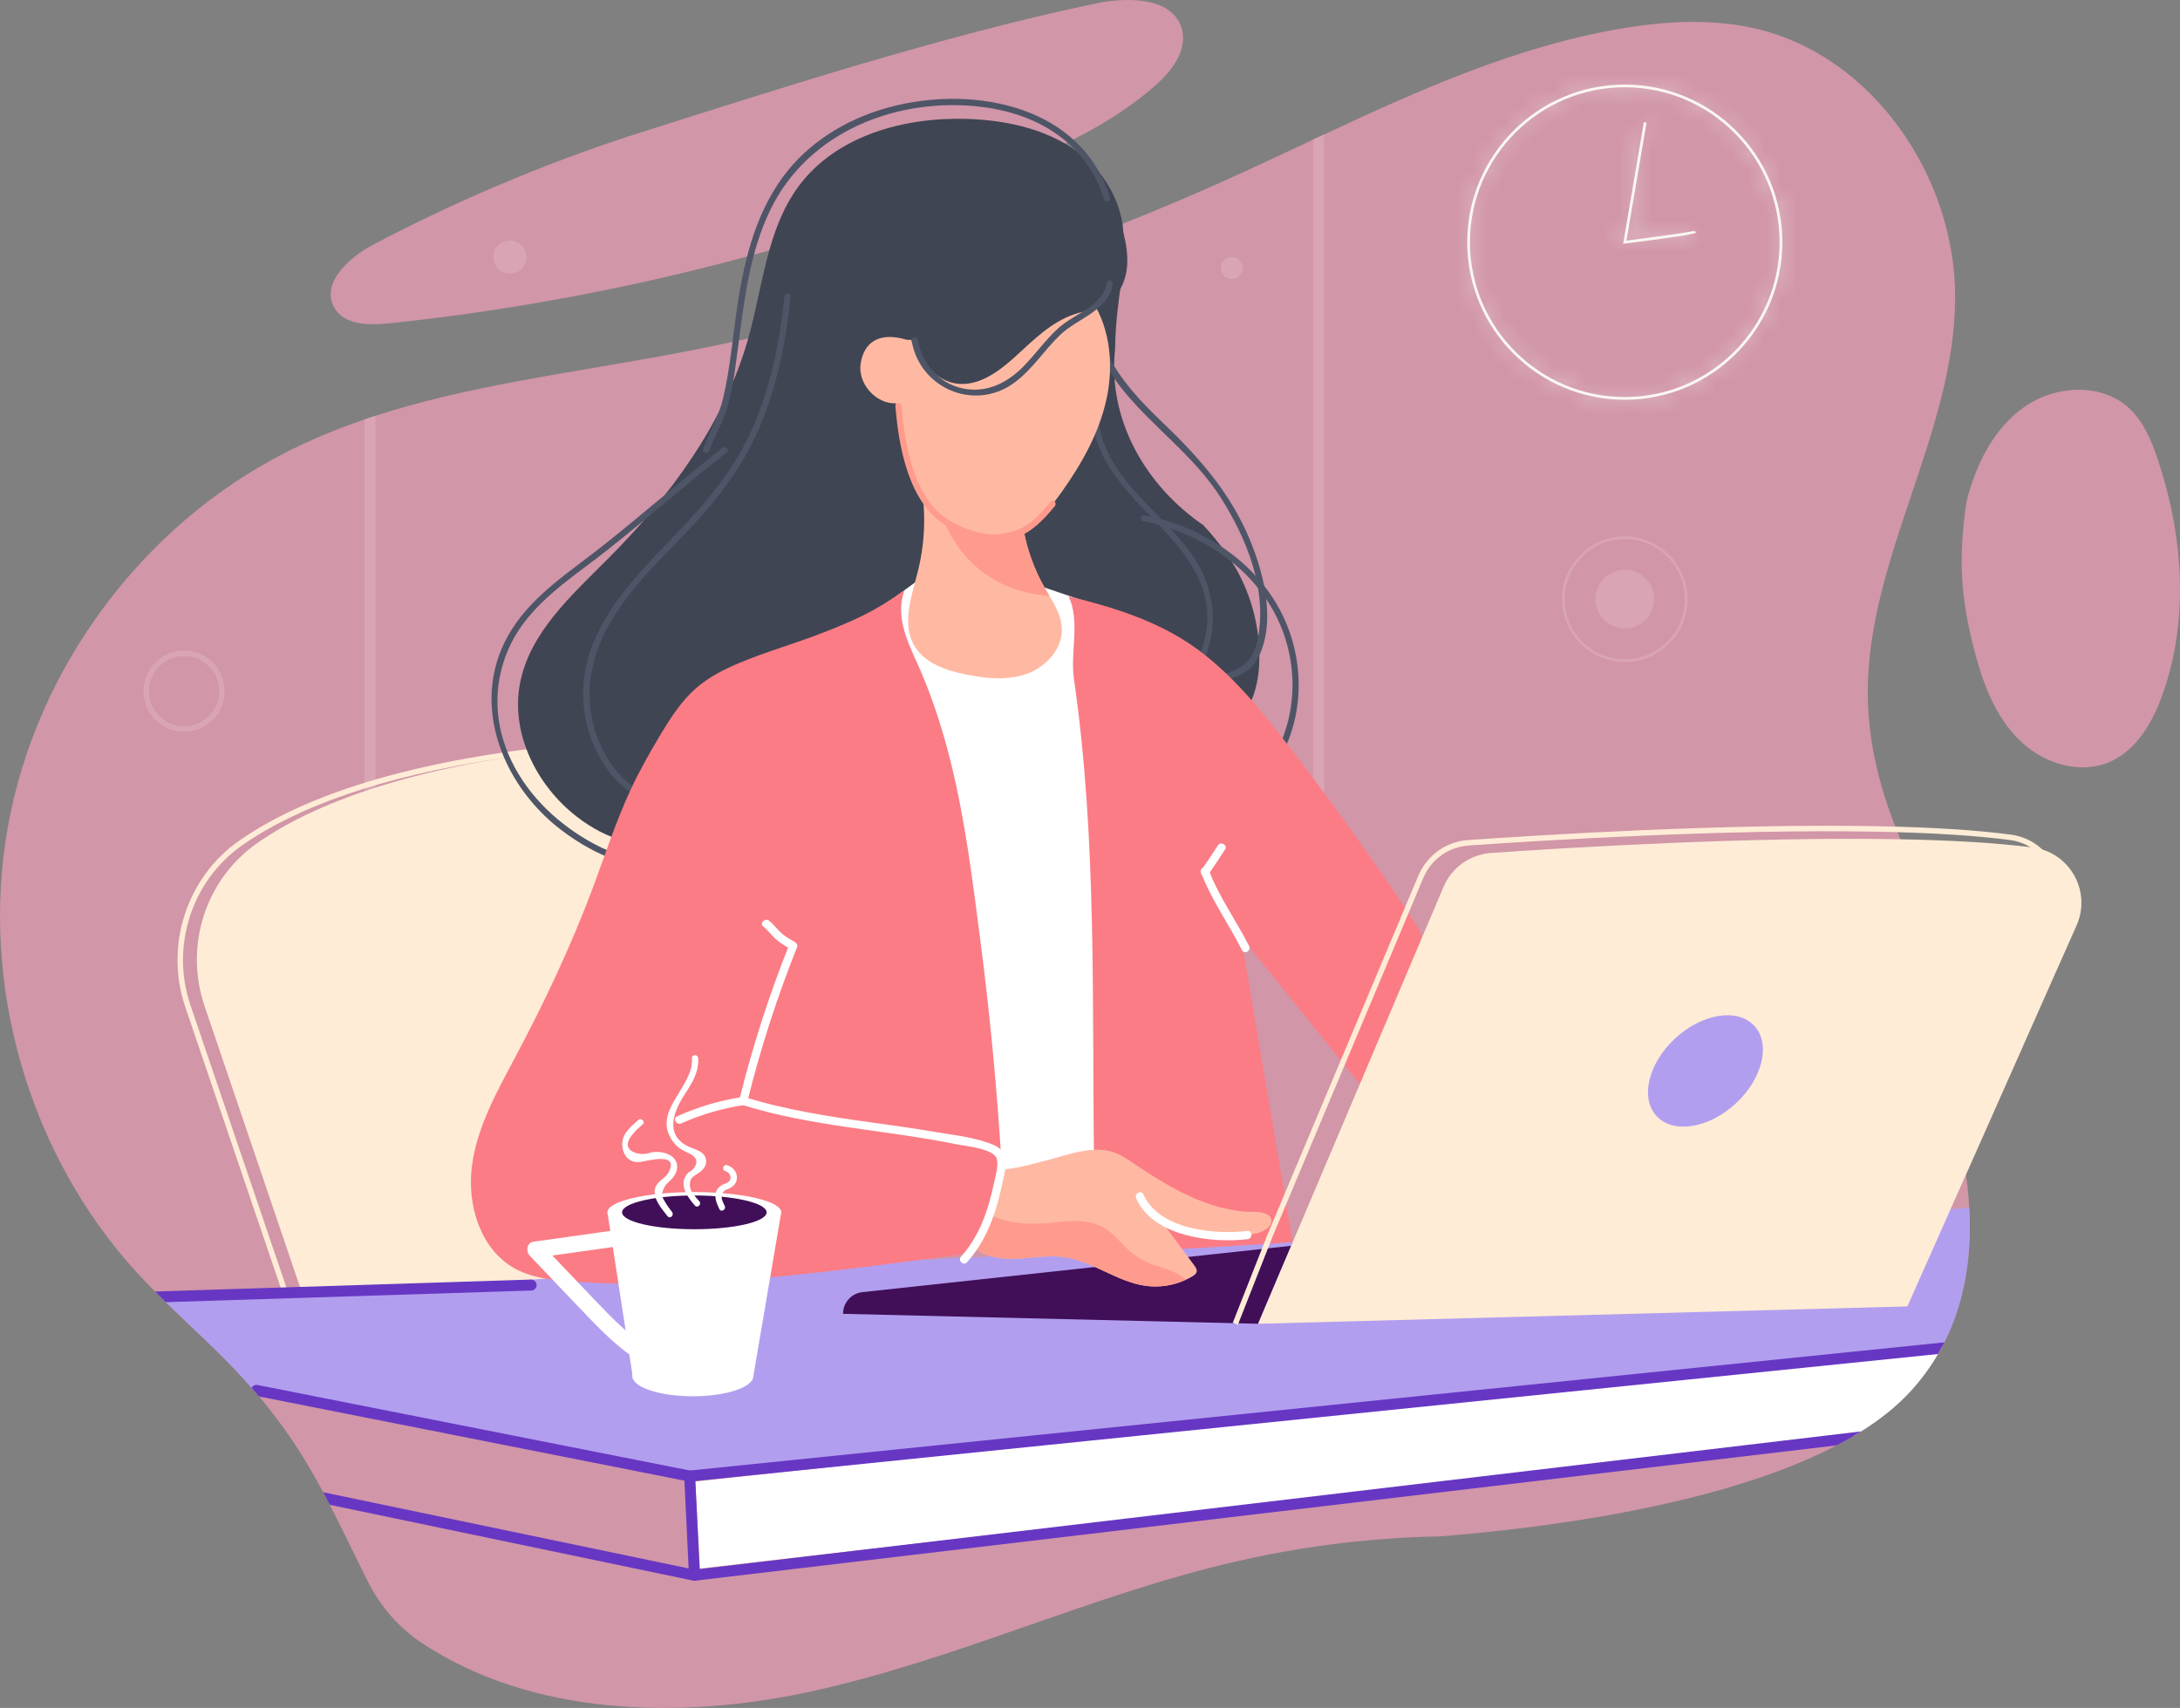 <svg width="134" height="105" viewBox="0 0 134 105" fill="none" xmlns="http://www.w3.org/2000/svg">
    <rect x="0" y="0" width="134" height="105" fill="#808080" stroke="none"/>
    <g clip-path="url(#clip0_1_3117)">
        <path d="M72.654 1.812C72.137 -0.16 69.376 -0.206 67.38 0.209C58.065 2.145 47.648 5.522 38.577 8.399C33.199 10.174 27.966 12.395 22.952 15.033C21.441 15.828 19.7 17.429 20.549 18.913C21.161 19.984 22.67 20.008 23.898 19.88C36.778 18.531 49.468 15.386 61.489 10.563C64.876 9.204 68.267 7.675 71.007 5.264C72.014 4.372 72.997 3.114 72.654 1.812Z" fill="#D196A8"/>
        <path d="M121.046 74.257C121.197 76.981 120.847 79.874 119.515 82.523C119.49 82.574 119.463 82.624 119.436 82.675C119.422 82.704 119.407 82.731 119.392 82.759C119.307 82.921 119.218 83.083 119.124 83.242C118.66 84.038 118.1 84.808 117.43 85.539C116.6 86.445 115.572 87.262 114.398 87.998C114.249 88.092 114.099 88.183 113.946 88.273C113.608 88.474 113.259 88.668 112.9 88.855C105.752 92.598 94.703 93.962 88.517 94.451C86.984 94.478 85.453 94.566 83.928 94.711H83.921H83.92C81.26 94.962 78.617 95.388 76.014 95.987C67.073 98.04 58.675 102.089 49.706 104.018C41.681 105.744 32.617 105.462 25.907 100.99C24.497 100.05 23.37 98.739 22.61 97.224C21.744 95.499 21.019 93.963 20.272 92.512C20.155 92.286 20.039 92.063 19.921 91.84C19.902 91.806 19.886 91.773 19.867 91.739C18.943 90.009 17.941 88.372 16.568 86.639C16.362 86.379 16.148 86.116 15.924 85.851L15.922 85.849C15.811 85.716 15.696 85.581 15.576 85.444C15.541 85.402 15.504 85.36 15.467 85.318C15.123 84.926 14.758 84.528 14.37 84.121C13.028 82.715 11.581 81.413 10.189 80.054C10.066 79.934 9.943 79.813 9.82 79.691C9.722 79.595 9.626 79.497 9.528 79.399C9.152 79.021 8.782 78.636 8.421 78.243C1.771 70.975 -1.253 60.535 0.482 50.834C2.218 41.133 8.673 32.392 17.432 27.882C19.041 27.054 20.704 26.369 22.405 25.786C22.63 25.709 22.854 25.634 23.08 25.56C28.717 23.731 34.747 22.973 40.613 21.896C52.524 19.714 64.171 16.091 75.218 11.131C77.057 10.306 78.885 9.442 80.718 8.581C80.943 8.475 81.169 8.37 81.393 8.266C87.285 5.508 93.223 2.854 99.602 1.764C102.345 1.296 105.18 1.129 107.89 1.752C115.101 3.412 120.178 10.843 120.179 18.246C120.183 26.704 114.649 34.461 114.811 42.917C114.868 45.924 115.646 48.822 116.818 51.596C117.919 54.207 119.37 56.708 120.898 59.089C120.996 59.241 121.094 59.391 121.193 59.543C122.227 61.141 123.303 62.723 124.346 64.319L120.844 72.207C120.94 72.875 121.009 73.56 121.046 74.257Z" fill="#D196A8"/>
        <path d="M119.515 82.523C119.49 82.574 119.463 82.624 119.436 82.675L42.097 90.583L42.037 90.59L15.576 85.444C15.541 85.402 15.504 85.36 15.467 85.318C15.123 84.926 14.758 84.528 14.37 84.121C13.028 82.715 11.581 81.413 10.189 80.054C10.066 79.934 9.943 79.813 9.82 79.691L79.467 76.353L111.807 74.804L119.903 74.325L121.046 74.257C121.197 76.981 120.847 79.874 119.515 82.523Z" fill="#B29EEF"/>
        <path d="M81.393 8.266V54.509C81.393 54.695 81.241 54.846 81.056 54.846C80.868 54.846 80.718 54.695 80.718 54.509V8.581C80.943 8.475 81.169 8.37 81.393 8.266Z" fill="#D9A5B5"/>
        <path d="M119.392 82.759C119.307 82.921 119.218 83.083 119.124 83.242C118.66 84.038 118.1 84.808 117.43 85.539C116.6 86.445 115.571 87.262 114.398 87.998C114.249 88.092 114.099 88.183 113.946 88.273L52.664 95.318L43.023 96.427L42.856 93.361L42.731 91.081L42.747 91.079L47.818 90.529L119.392 82.759Z" fill="white"/>
        <path d="M23.08 25.56V74.466C23.08 74.654 22.93 74.804 22.743 74.804C22.557 74.804 22.405 74.654 22.405 74.466V25.786C22.63 25.709 22.854 25.634 23.08 25.56Z" fill="#D9A5B5"/>
        <path d="M48.994 49.298C48.058 47.47 46.24 46.289 43.566 45.762C43.565 45.761 43.563 45.761 43.56 45.761C41.92 45.437 39.96 45.357 37.682 45.526C27.174 46.307 19.444 48.378 14.708 51.679C11.474 53.934 10.108 58.137 11.388 61.904L17.249 79.153L17.448 79.74L32.694 78.667L36.243 78.417L36.315 78.412L36.361 78.356C36.363 78.353 36.376 78.338 36.4 78.309C36.84 77.779 40.852 72.892 44.33 67.119C49.277 58.91 50.846 52.914 48.994 49.298ZM36.148 78.085L24.065 78.937L18.513 79.327H18.511L17.684 79.386L17.602 79.141L11.707 61.794C10.476 58.171 11.79 54.124 14.902 51.956C18.398 49.517 23.559 47.757 30.296 46.699C30.308 46.697 30.321 46.696 30.336 46.692C32.613 46.336 35.072 46.061 37.707 45.864C38.481 45.806 39.218 45.778 39.918 45.778C44.496 45.778 47.442 47.009 48.694 49.453C52.878 57.626 37.122 76.908 36.148 78.085Z" fill="#FEECD6"/>
        <path d="M18.59 79.563L12.572 61.848C11.316 58.151 12.628 54.048 15.829 51.817C19.55 49.224 26.337 46.615 38.719 45.695C66.267 43.648 37.257 78.248 37.257 78.248L18.59 79.563Z" fill="#FEECD6"/>
        <path d="M68.962 16.722C69.094 16.203 69.124 15.73 69.114 15.266C69.102 14.803 69.043 14.341 69.01 13.836C68.964 13.521 68.893 13.207 68.797 12.9C68.418 11.666 67.662 10.52 66.679 9.683C64.712 8.011 62.04 7.395 59.462 7.311C55.596 7.182 51.406 8.332 49.1 11.438C47.132 14.088 46.896 17.588 46.004 20.766C44.538 25.992 41.197 30.517 37.364 34.358C35.12 36.609 32.551 38.902 31.96 42.028C31.382 45.094 32.988 48.3 35.455 50.207C36.354 50.903 37.375 51.46 38.478 51.733C39.599 52.011 40.78 51.989 41.919 51.795C45.413 51.2 48.414 49.062 51.369 47.104C51.664 46.908 51.963 46.712 52.259 46.496C54.405 44.881 54.574 42.013 56.26 39.987C56.555 39.586 56.859 39.302 57.166 39.113C61.151 38.975 67.73 36.781 68.76 42.404C68.868 42.715 68.976 43.023 69.096 43.319C69.576 44.498 70.244 45.465 71.745 45.541C72.005 45.562 72.268 45.57 72.533 45.566C73.854 45.548 75.191 45.209 76.107 44.284C77.08 43.302 77.399 41.839 77.409 40.456C77.424 38.531 76.918 36.604 75.96 34.935C75.591 34.29 75.161 33.691 74.692 33.119C74.457 32.834 74.215 32.554 73.963 32.285C70.428 29.862 68.067 25.812 68.542 21.449C68.547 21.027 68.566 20.607 68.595 20.183C68.682 18.918 68.868 17.64 69.067 16.381L68.962 16.722Z" fill="#3F4553"/>
        <path d="M67.347 17.414C66.55 19.782 67.586 22.226 69.097 24.065C70.98 26.357 73.412 28.049 75.028 30.581C76.643 33.114 77.945 36.327 77.288 39.38C77.018 40.635 76.328 41.147 75.137 41.471C74.137 41.742 73.206 42.033 72.344 42.632C72.145 42.77 72.334 43.099 72.536 42.959C73.537 42.264 74.616 42.066 75.743 41.69C76.448 41.454 77.026 41.069 77.362 40.386C78.499 38.067 77.606 34.881 76.61 32.689C75.356 29.931 73.442 27.862 71.28 25.797C69.069 23.685 66.608 20.805 67.714 17.515C67.792 17.283 67.424 17.183 67.347 17.414Z" fill="#4E5567"/>
        <path d="M54.626 36.993L56.582 35.561L59.085 34.38L66.775 36.993L70.059 71.776L61.571 73.911L55.72 56.276L54.626 36.993Z" fill="white"/>
        <path d="M70.251 32.034C73.442 32.672 76.451 34.476 78.139 37.318C79.895 40.273 79.926 44.137 77.981 47.006C77.844 47.209 78.171 47.399 78.308 47.198C80.276 44.292 80.288 40.387 78.593 37.348C76.896 34.304 73.712 32.341 70.35 31.669C70.113 31.619 70.011 31.985 70.251 32.034Z" fill="#4E5567"/>
        <path d="M44.403 27.536C41.908 29.502 39.52 31.6 37.029 33.571C35.064 35.125 32.861 36.508 31.482 38.659C28.754 42.912 30.734 48.16 34.492 51.023C36.602 52.631 39.464 53.908 42.134 53.09C42.367 53.019 42.268 52.651 42.033 52.724C39.584 53.474 36.968 52.354 34.99 50.921C33.021 49.497 31.427 47.475 30.822 45.092C30.233 42.773 30.714 40.31 32.129 38.386C33.502 36.519 35.504 35.259 37.297 33.841C39.788 31.872 42.177 29.772 44.671 27.806C44.863 27.654 44.594 27.386 44.403 27.536Z" fill="#4E5567"/>
        <path d="M77.332 81.382L51.819 80.77C51.819 80.083 52.335 79.507 53.019 79.435L79.367 76.588L77.332 81.382Z" fill="#400F58"/>
        <path d="M48.22 18.231C47.92 21.166 47.307 24.105 46.042 26.787C44.788 29.448 42.814 31.524 40.799 33.62C38.997 35.493 37.184 37.471 36.304 39.967C35.568 42.046 35.723 44.301 36.707 46.272C37.69 48.241 39.49 49.681 41.755 49.634C41.999 49.629 41.999 49.249 41.755 49.254C39.459 49.301 37.736 47.721 36.862 45.702C35.816 43.283 36.147 40.715 37.413 38.443C38.702 36.133 40.686 34.324 42.48 32.417C44.199 30.591 45.673 28.638 46.666 26.32C47.766 23.753 48.318 20.999 48.599 18.231C48.623 17.988 48.243 17.99 48.22 18.231Z" fill="#4E5567"/>
        <path d="M67.124 25.256C67.109 28.539 69.817 30.699 71.831 32.923C73.022 34.239 74.086 35.767 74.201 37.596C74.314 39.398 73.565 41.15 72.238 42.357C72.057 42.522 72.326 42.789 72.506 42.625C74.882 40.465 75.169 37.021 73.452 34.371C71.511 31.374 67.485 29.231 67.503 25.256C67.505 25.012 67.126 25.012 67.124 25.256Z" fill="#4E5567"/>
        <path d="M65.683 36.658C66.417 38.222 65.769 40.06 66.017 41.771C67.461 51.75 67.102 61.967 67.257 72.025C67.281 73.552 67.347 75.206 68.306 76.395C68.488 76.621 68.711 76.832 68.989 76.92C69.209 76.989 69.445 76.976 69.676 76.962C72.936 76.765 76.196 76.567 79.457 76.37C78.397 70.106 77.338 63.84 76.279 57.575C78.823 60.733 81.364 63.89 83.908 67.048C84.984 64.23 86.058 61.411 87.134 58.591C87.263 58.254 87.394 57.899 87.345 57.542C87.301 57.224 87.121 56.946 86.944 56.679C84.459 52.938 81.85 49.281 79.106 45.725C77.441 43.567 75.699 41.42 73.486 39.83C71.194 38.18 68.375 37.307 65.683 36.658Z" fill="#FB7C85"/>
        <path d="M78.151 75.054C78.156 75.271 77.989 75.455 77.809 75.575C77.477 75.793 77.077 75.876 76.684 75.93C74.904 76.171 73.058 75.887 71.432 75.126C72.093 76.017 72.752 76.907 73.413 77.798C73.501 77.916 73.594 78.058 73.555 78.199C73.525 78.314 73.418 78.388 73.319 78.451C73.184 78.534 73.042 78.608 72.899 78.674C72.137 79.028 71.273 79.163 70.44 79.052C68.662 78.814 67.159 77.518 65.38 77.281C64.481 77.16 63.57 77.32 62.663 77.372C61.755 77.423 60.789 77.349 60.047 76.826C59.868 76.701 59.701 76.546 59.62 76.343C59.413 75.833 59.806 75.297 60.124 74.848C60.224 74.708 60.317 74.564 60.404 74.418C60.865 73.658 61.178 72.813 61.325 71.937C62.305 71.878 63.548 71.547 64.494 71.292C65.872 70.922 67.355 70.354 68.665 70.916C68.971 71.047 69.249 71.235 69.526 71.42C71.816 72.961 74.316 74.504 77.077 74.502C77.527 74.502 78.143 74.603 78.151 75.054Z" fill="#FFB9A3"/>
        <path d="M72.899 78.674C72.137 79.028 71.273 79.163 70.44 79.052C68.662 78.814 67.159 77.518 65.38 77.281C64.481 77.16 63.57 77.32 62.663 77.373C61.755 77.423 60.789 77.349 60.047 76.826C59.868 76.701 59.701 76.546 59.62 76.343C59.413 75.834 59.806 75.297 60.124 74.848C60.224 74.708 60.317 74.564 60.404 74.418C61.052 74.883 62.406 75.454 64.989 75.135C69.079 74.629 68.235 76.991 71.145 77.835C72.081 78.107 72.611 78.4 72.899 78.674Z" fill="#FF9B8D"/>
        <path d="M68.225 12.139C66.488 6.521 59.946 5.243 54.85 6.543C52.388 7.17 50.067 8.478 48.446 10.463C46.532 12.807 45.773 15.828 45.331 18.761C45.042 20.673 44.892 22.61 44.447 24.495C44.187 25.596 43.607 26.566 43.214 27.621C43.128 27.85 43.495 27.95 43.58 27.722C43.875 26.929 44.31 26.193 44.59 25.398C45.014 24.2 45.16 22.875 45.329 21.621C45.729 18.648 46.034 15.588 47.373 12.856C49.733 8.043 55.204 5.949 60.337 6.571C63.783 6.988 66.792 8.792 67.858 12.24C67.932 12.473 68.298 12.373 68.225 12.139Z" fill="#4E5567"/>
        <path d="M55.754 20.894C53.997 20.364 53.118 21.076 52.907 22.317C52.694 23.555 53.819 24.841 55.074 24.797C55.196 26.326 55.413 27.87 56.031 29.275C56.646 30.679 57.706 31.943 59.122 32.527C60.701 33.18 62.631 32.878 63.936 31.776C64.459 31.333 64.879 30.783 65.275 30.225C66.486 28.517 67.537 26.652 67.998 24.608C68.458 22.565 68.276 20.317 67.168 18.54C67.048 18.348 66.908 18.153 66.706 18.05C66.417 17.904 66.071 17.974 65.759 18.055C62.389 18.943 59.237 20.904 55.754 20.894Z" fill="#FFB9A3"/>
        <path d="M68.822 13.457C69.074 14.35 69.327 15.259 69.291 16.186C69.256 17.112 68.882 18.074 68.112 18.592C67.498 19.006 66.726 19.085 66.026 19.323C64.608 19.804 63.511 20.914 62.405 21.925C61.357 22.882 60.042 23.835 58.652 23.557C57.373 23.3 56.528 22.084 56.007 20.887C55.727 20.246 55.498 19.534 55.661 18.854C55.756 18.462 55.975 18.111 56.218 17.791C57.616 15.954 59.885 14.944 62.163 14.593C64.444 14.242 66.768 14.478 69.062 14.716L68.822 13.457Z" fill="#3F4553"/>
        <path d="M56.039 20.956C56.532 23.851 59.837 25.288 62.266 23.586C63.42 22.777 64.164 21.547 65.171 20.584C66.24 19.561 68.106 19.119 68.402 17.48C68.446 17.24 68.08 17.139 68.036 17.379C67.77 18.842 66.065 19.264 65.075 20.153C64.277 20.87 63.661 21.761 62.911 22.526C61.909 23.547 60.617 24.192 59.159 23.874C57.675 23.55 56.653 22.318 56.404 20.855C56.365 20.616 55.999 20.718 56.039 20.956Z" fill="#4E5567"/>
        <path d="M119.515 82.523C119.49 82.574 119.463 82.624 119.436 82.675C119.422 82.704 119.407 82.731 119.392 82.759C119.307 82.921 119.218 83.083 119.124 83.242L47.818 90.529L42.745 91.047L42.747 91.079L42.856 93.361L43.005 96.464L52.664 95.318L114.398 87.998C114.249 88.092 114.099 88.183 113.946 88.273C113.608 88.474 113.259 88.668 112.9 88.855L42.725 97.176C42.713 97.178 42.699 97.18 42.686 97.18C42.607 97.18 42.529 97.151 42.468 97.099C42.396 97.04 42.354 96.952 42.349 96.857L42.057 90.76C42.053 90.696 42.069 90.635 42.097 90.583C42.148 90.489 42.244 90.419 42.359 90.407L119.515 82.523Z" fill="#6737C3"/>
        <path d="M42.725 90.809C42.693 90.969 42.551 91.081 42.394 91.081C42.372 91.081 42.35 91.079 42.328 91.076L42.104 91.032L16.247 85.915V85.913L15.924 85.851L15.922 85.849C15.775 85.674 15.623 85.496 15.467 85.318C15.532 85.189 15.677 85.113 15.829 85.144L42.458 90.412C42.642 90.45 42.76 90.627 42.725 90.809Z" fill="#6737C3"/>
        <path d="M43.017 96.911C42.983 97.07 42.843 97.18 42.686 97.18C42.664 97.18 42.64 97.176 42.617 97.173L20.272 92.512C20.156 92.286 20.039 92.063 19.921 91.84C19.903 91.806 19.886 91.773 19.867 91.739L42.317 96.42L42.755 96.511C42.937 96.55 43.054 96.729 43.017 96.911Z" fill="#6737C3"/>
        <path d="M32.984 78.991C32.989 79.177 32.844 79.333 32.657 79.338L10.189 80.054C9.966 79.838 9.747 79.62 9.528 79.399L17.249 79.153L17.602 79.141L18.44 79.116L24.065 78.937L30.313 78.738L32.637 78.663C32.657 78.663 32.676 78.663 32.694 78.667C32.853 78.689 32.977 78.824 32.984 78.991Z" fill="#6737C3"/>
        <path d="M101.627 37.252C101.857 36.282 101.258 35.308 100.288 35.078C99.318 34.848 98.345 35.448 98.115 36.418C97.885 37.389 98.485 38.362 99.455 38.592C100.425 38.822 101.397 38.222 101.627 37.252Z" fill="#D9A5B5"/>
        <path d="M99.872 40.7C97.743 40.7 96.011 38.966 96.011 36.837C96.011 34.707 97.743 32.974 99.872 32.974C102.001 32.974 103.733 34.707 103.733 36.837C103.735 38.966 102.002 40.7 99.872 40.7ZM99.872 33.141C97.836 33.141 96.18 34.798 96.18 36.835C96.18 38.872 97.836 40.529 99.872 40.529C101.908 40.529 103.564 38.872 103.564 36.835C103.566 34.798 101.91 33.141 99.872 33.141Z" fill="#D9A5B5"/>
        <path d="M75.712 17.151C76.085 17.151 76.387 16.849 76.387 16.476C76.387 16.103 76.085 15.801 75.712 15.801C75.34 15.801 75.038 16.103 75.038 16.476C75.038 16.849 75.34 17.151 75.712 17.151Z" fill="#D9A5B5"/>
        <path d="M11.316 44.988C9.939 44.988 8.82 43.867 8.82 42.49C8.82 41.113 9.939 39.992 11.316 39.992C12.692 39.992 13.812 41.113 13.812 42.49C13.812 43.867 12.692 44.988 11.316 44.988ZM11.316 40.33C10.125 40.33 9.157 41.299 9.157 42.49C9.157 43.681 10.125 44.65 11.316 44.65C12.507 44.65 13.475 43.681 13.475 42.49C13.475 41.299 12.507 40.33 11.316 40.33Z" fill="#D9A5B5"/>
        <path d="M32.367 15.801C32.367 16.364 31.91 16.822 31.346 16.822C30.783 16.822 30.326 16.364 30.326 15.801C30.326 15.237 30.783 14.78 31.346 14.78C31.912 14.782 32.367 15.237 32.367 15.801Z" fill="#D9A5B5"/>
        <path d="M127.643 56.895L124.346 64.319L120.844 72.207L119.903 74.325L117.243 80.314L77.333 81.382L79.467 76.353L88.732 54.519C89.236 53.333 90.363 52.53 91.648 52.438C96.258 52.118 107.587 51.419 116.818 51.596C119.871 51.654 122.696 51.809 124.97 52.104C125.772 52.209 126.459 52.578 126.968 53.107C127.899 54.065 128.243 55.545 127.643 56.895Z" fill="#FEECD6"/>
        <path d="M76.09 81.443L75.776 81.32L77.91 75.901L87.177 53.848C87.708 52.585 88.88 51.74 90.236 51.644C94.728 51.328 106.173 50.614 115.421 50.793C118.719 50.855 121.466 51.029 123.592 51.308C124.403 51.414 125.128 51.782 125.69 52.371C126.72 53.443 126.999 55.017 126.397 56.382L118.656 73.984L118.348 73.847L126.088 56.246C126.634 55.007 126.381 53.578 125.445 52.604C124.936 52.071 124.28 51.738 123.546 51.642C121.434 51.365 118.697 51.193 115.413 51.131C106.179 50.952 94.745 51.666 90.258 51.981C89.03 52.069 87.968 52.835 87.485 53.979L78.22 76.029L76.09 81.443Z" fill="#FEECD6"/>
        <path d="M106.68 67.85C108.342 66.32 108.86 64.179 107.838 63.068C106.816 61.957 104.64 62.297 102.979 63.827C101.318 65.357 100.8 67.498 101.822 68.609C102.844 69.72 105.019 69.38 106.68 67.85Z" fill="#B29EEF"/>
        <path d="M76.778 58.156C75.986 56.587 74.935 55.15 74.306 53.5C74.191 53.198 73.702 53.33 73.818 53.635C74.466 55.329 75.529 56.801 76.343 58.413C76.488 58.703 76.925 58.446 76.778 58.156Z" fill="white"/>
        <path d="M69.841 73.678C70.9 76.036 74.486 76.436 76.682 76.181C77.003 76.144 77.006 75.638 76.682 75.675C74.66 75.909 71.263 75.617 70.278 73.424C70.145 73.127 69.708 73.385 69.841 73.678Z" fill="white"/>
        <path d="M61.572 71.679C61.297 67.073 60.863 62.478 60.271 57.903C59.792 54.197 59.34 50.474 58.438 46.841C57.987 45.028 57.424 43.243 56.706 41.516C56.026 39.881 54.916 38.097 55.606 36.273C53.798 37.572 52.607 38.104 50.534 38.914C48.864 39.567 47.13 40.05 45.476 40.742C44.514 41.143 43.572 41.621 42.787 42.306C41.9 43.081 41.249 44.087 40.64 45.094C39.952 46.233 39.299 47.396 38.739 48.604C37.84 50.543 37.186 52.584 36.439 54.585C35.103 58.159 33.465 61.617 31.674 64.987C30.544 67.114 29.329 69.272 29.012 71.66C28.695 74.048 29.506 76.765 31.598 77.956C32.553 78.5 33.671 78.675 34.767 78.758C42.774 79.357 50.364 78.257 59.413 77.081C59.66 77.049 59.181 77.175 59.413 77.081C59.679 76.972 59.833 76.701 59.959 76.443C60.689 74.951 61.465 73.339 61.572 71.679Z" fill="#FB7C85"/>
        <path d="M48.505 58.095C47.267 61.195 46.246 64.373 45.444 67.613C45.41 67.75 45.487 67.883 45.621 67.925C49.881 69.262 54.361 69.449 58.716 70.332C59.308 70.452 61.147 70.612 61.28 71.272C61.373 71.734 61.172 72.372 61.077 72.821C60.747 74.399 60.18 76.039 59.075 77.246C58.856 77.486 59.212 77.845 59.433 77.604C60.576 76.353 61.192 74.681 61.544 73.047C61.735 72.166 62.184 70.89 61.153 70.423C60.057 69.925 58.657 69.792 57.478 69.589C56.203 69.37 54.921 69.194 53.639 69.016C50.979 68.644 48.323 68.244 45.754 67.438C45.813 67.541 45.872 67.645 45.931 67.75C46.732 64.508 47.754 61.332 48.992 58.232C49.112 57.928 48.623 57.796 48.505 58.095Z" fill="white"/>
        <path d="M45.653 67.436C44.253 67.647 42.915 68.047 41.625 68.624C41.328 68.757 41.585 69.193 41.88 69.061C43.131 68.501 44.432 68.128 45.788 67.924C46.108 67.876 45.972 67.387 45.653 67.436Z" fill="white"/>
        <path d="M63.133 41.419C61.946 41.849 60.63 41.717 59.391 41.469C58.161 41.223 56.832 40.781 56.201 39.696C55.405 38.33 56.048 36.626 56.427 35.092C56.914 33.132 56.933 31.058 56.484 29.091L61.146 29.99L62.728 30.296C62.686 32.329 63.206 34.371 64.216 36.136C64.312 36.303 64.412 36.469 64.51 36.636C64.877 37.255 65.231 37.888 65.269 38.597C65.336 39.859 64.322 40.988 63.133 41.419Z" fill="#FFB9A3"/>
        <path d="M64.51 36.636C60.146 36.315 58.483 33.279 57.933 31.821C58.294 32.11 58.692 32.349 59.123 32.526C60.32 33.021 61.718 32.967 62.892 32.434C63.113 33.733 63.562 34.992 64.216 36.136C64.312 36.303 64.412 36.469 64.51 36.636Z" fill="#FF9B8D"/>
        <mask id="path-43-inside-1_1_3117" fill="white">
            <path d="M99.872 24.578C94.532 24.578 90.187 20.231 90.187 14.888C90.187 9.545 94.532 5.198 99.872 5.198C105.212 5.198 109.557 9.545 109.557 14.888C109.557 20.231 105.214 24.578 99.872 24.578ZM99.872 5.367C94.625 5.367 90.356 9.638 90.356 14.888C90.356 20.138 94.625 24.409 99.872 24.409C105.119 24.409 109.388 20.138 109.388 14.888C109.388 9.638 105.119 5.367 99.872 5.367Z"/>
        </mask>
        <path d="M99.872 24.578C94.532 24.578 90.187 20.231 90.187 14.888C90.187 9.545 94.532 5.198 99.872 5.198C105.212 5.198 109.557 9.545 109.557 14.888C109.557 20.231 105.214 24.578 99.872 24.578ZM99.872 5.367C94.625 5.367 90.356 9.638 90.356 14.888C90.356 20.138 94.625 24.409 99.872 24.409C105.119 24.409 109.388 20.138 109.388 14.888C109.388 9.638 105.119 5.367 99.872 5.367Z" fill="#F9F7F1"/>
        <path d="M99.872 19.578C97.296 19.578 95.187 17.472 95.187 14.888H85.187C85.187 22.99 91.768 29.578 99.872 29.578V19.578ZM95.187 14.888C95.187 12.304 97.296 10.198 99.872 10.198V0.198C91.768 0.198 85.187 6.786 85.187 14.888H95.187ZM99.872 10.198C102.448 10.198 104.557 12.304 104.557 14.888H114.557C114.557 6.786 107.976 0.198 99.872 0.198V10.198ZM104.557 14.888C104.557 17.473 102.449 19.578 99.872 19.578V29.578C107.978 29.578 114.557 22.989 114.557 14.888H104.557ZM99.872 0.367C91.861 0.367 85.356 6.879 85.356 14.888H95.356C95.356 12.397 97.389 10.367 99.872 10.367V0.367ZM85.356 14.888C85.356 22.897 91.861 29.409 99.872 29.409V19.409C97.389 19.409 95.356 17.379 95.356 14.888H85.356ZM99.872 29.409C107.883 29.409 114.388 22.897 114.388 14.888H104.388C104.388 17.379 102.355 19.409 99.872 19.409V29.409ZM114.388 14.888C114.388 6.879 107.883 0.367 99.872 0.367V10.367C102.355 10.367 104.388 12.397 104.388 14.888H114.388Z" fill="#F9F7F1" mask="url(#path-43-inside-1_1_3117)"/>
        <mask id="path-45-inside-2_1_3117" fill="white">
            <path d="M99.771 14.986L101.043 7.51L101.21 7.538L99.977 14.79C101.592 14.586 103.952 14.269 104.116 14.189L104.146 14.253L104.16 14.255L104.222 14.193L104.244 14.284C104.224 14.345 104.195 14.429 99.886 14.971L99.771 14.986Z"/>
        </mask>
        <path d="M99.771 14.986L101.043 7.51L101.21 7.538L99.977 14.79C101.592 14.586 103.952 14.269 104.116 14.189L104.146 14.253L104.16 14.255L104.222 14.193L104.244 14.284C104.224 14.345 104.195 14.429 99.886 14.971L99.771 14.986Z" fill="#F9F7F1"/>
        <path d="M99.771 14.986L94.842 14.147L93.704 20.833L100.427 19.942L99.771 14.986ZM101.043 7.51L101.889 2.582L96.953 1.734L96.113 6.671L101.043 7.51ZM101.21 7.538L106.139 8.377L106.976 3.456L102.056 2.611L101.21 7.538ZM99.977 14.79L95.047 13.952L93.918 20.596L100.604 19.751L99.977 14.79ZM104.116 14.189L108.635 12.05L106.476 7.489L101.935 9.69L104.116 14.189ZM104.146 14.253L99.627 16.393L100.802 18.874L103.526 19.215L104.146 14.253ZM104.16 14.255L103.539 19.216L105.967 19.52L107.696 17.79L104.16 14.255ZM104.222 14.193L109.083 13.023L106.995 4.345L100.685 10.658L104.222 14.193ZM104.244 14.284L108.988 15.864L109.44 14.506L109.105 13.114L104.244 14.284ZM99.886 14.971L99.262 10.01L99.246 10.012L99.229 10.014L99.886 14.971ZM104.7 15.824L105.972 8.348L96.113 6.671L94.842 14.147L104.7 15.824ZM100.196 12.438L100.363 12.466L102.056 2.611L101.889 2.582L100.196 12.438ZM96.28 6.7L95.047 13.952L104.906 15.628L106.139 8.377L96.28 6.7ZM100.604 19.751C101.425 19.647 102.445 19.513 103.29 19.394C103.708 19.335 104.111 19.275 104.435 19.222C104.591 19.197 104.77 19.166 104.938 19.132C105.018 19.116 105.143 19.09 105.284 19.055C105.291 19.053 105.771 18.943 106.297 18.688L101.935 9.69C102.253 9.536 102.514 9.453 102.592 9.428C102.705 9.393 102.793 9.37 102.836 9.359C102.885 9.347 102.922 9.338 102.94 9.334C102.96 9.33 102.973 9.327 102.977 9.327C102.978 9.326 102.933 9.335 102.82 9.353C102.604 9.389 102.286 9.436 101.891 9.492C101.112 9.602 100.144 9.729 99.35 9.829L100.604 19.751ZM99.597 16.329L99.627 16.393L108.665 12.114L108.635 12.05L99.597 16.329ZM103.526 19.215L103.539 19.216L104.78 9.294L104.767 9.292L103.526 19.215ZM107.696 17.79L107.759 17.727L100.685 10.658L100.623 10.72L107.696 17.79ZM99.361 15.362L99.383 15.453L109.105 13.114L109.083 13.023L99.361 15.362ZM99.5 12.703C99.49 12.733 99.628 12.279 99.915 11.784C100.234 11.236 100.631 10.794 101.048 10.45C101.429 10.136 101.782 9.942 102.008 9.831C102.238 9.719 102.429 9.648 102.543 9.609C102.661 9.569 102.754 9.543 102.806 9.529C102.86 9.515 102.896 9.507 102.907 9.504C102.927 9.5 102.902 9.506 102.807 9.522C102.395 9.595 101.423 9.738 99.262 10.01L100.509 19.931C102.658 19.662 103.855 19.491 104.539 19.371C104.805 19.325 105.295 19.237 105.778 19.072C105.98 19.003 106.689 18.759 107.408 18.167C107.836 17.814 108.24 17.363 108.563 16.807C108.714 16.547 108.818 16.314 108.887 16.139C108.921 16.054 108.946 15.983 108.963 15.938C108.971 15.915 108.977 15.896 108.981 15.884C108.983 15.878 108.985 15.873 108.986 15.87C108.986 15.868 108.987 15.866 108.987 15.866C108.987 15.865 108.988 15.864 108.988 15.864L99.5 12.703ZM99.229 10.014L99.115 10.029L100.427 19.942L100.542 19.927L99.229 10.014Z" fill="#F9F7F1" mask="url(#path-45-inside-2_1_3117)"/>
        <path d="M132.634 28.242C132.244 27.084 131.758 25.91 130.859 25.083C129.152 23.512 126.321 23.685 124.423 25.022C122.526 26.358 121.441 28.589 120.874 30.839C120.355 34.422 120.486 36.96 121.566 40.73C122.092 42.566 122.902 44.389 124.315 45.675C125.729 46.961 127.845 47.6 129.61 46.869C131.293 46.172 132.305 44.436 132.919 42.721C134.578 38.09 134.201 32.903 132.634 28.242Z" fill="#D196A8"/>
        <path d="M46.918 56.959C47.209 57.192 47.422 57.501 47.7 57.748C47.965 57.982 48.272 58.159 48.579 58.333C48.864 58.493 49.119 58.056 48.834 57.896C48.533 57.727 48.23 57.559 47.98 57.319C47.737 57.084 47.54 56.813 47.275 56.602C47.022 56.401 46.663 56.757 46.918 56.959Z" fill="white"/>
        <path d="M74.289 53.736C74.638 53.24 74.975 52.735 75.301 52.224C75.476 51.949 75.039 51.694 74.864 51.969C74.538 52.481 74.201 52.985 73.852 53.481C73.665 53.748 74.103 54.001 74.289 53.736Z" fill="white"/>
        <path d="M55.039 24.968C55.241 27.445 55.84 30.932 58.173 32.321C59.235 32.953 60.659 33.406 61.9 33.2C63.16 32.991 64.078 32.057 64.844 31.106C64.995 30.917 64.729 30.647 64.575 30.837C63.853 31.735 63.012 32.626 61.823 32.819C60.603 33.016 59.134 32.53 58.127 31.845C56.134 30.488 55.602 27.192 55.42 24.97C55.398 24.725 55.019 24.723 55.039 24.968Z" fill="#FF9B8D"/>
        <path d="M46.309 84.592H38.888L37.339 74.532H48.021L46.309 84.592Z" fill="white"/>
        <path d="M42.588 85.839C44.643 85.839 46.309 85.281 46.309 84.592C46.309 83.903 44.643 83.345 42.588 83.345C40.533 83.345 38.867 83.903 38.867 84.592C38.867 85.281 40.533 85.839 42.588 85.839Z" fill="white"/>
        <path d="M42.681 75.779C45.631 75.779 48.023 75.221 48.023 74.532C48.023 73.844 45.631 73.285 42.681 73.285C39.731 73.285 37.339 73.844 37.339 74.532C37.339 75.221 39.731 75.779 42.681 75.779Z" fill="white"/>
        <path d="M42.681 75.57C45.134 75.57 47.123 75.106 47.123 74.532C47.123 73.959 45.134 73.494 42.681 73.494C40.227 73.494 38.238 73.959 38.238 74.532C38.238 75.106 40.227 75.57 42.681 75.57Z" fill="#400F58"/>
        <path d="M38.039 75.599C36.285 75.845 34.529 76.092 32.775 76.34C32.377 76.395 32.316 76.94 32.552 77.185C33.757 78.449 34.958 79.716 36.167 80.975C37.209 82.062 38.282 83.105 39.593 83.863C40.158 84.19 40.667 83.316 40.104 82.989C38.781 82.223 37.729 81.144 36.681 80.047C35.543 78.856 34.406 77.661 33.269 76.468C33.195 76.75 33.121 77.032 33.047 77.313C34.801 77.067 36.557 76.821 38.311 76.573C38.95 76.485 38.677 75.509 38.039 75.599Z" fill="white"/>
        <path d="M41.308 74.507C41.149 74.311 41.001 74.102 40.874 73.882C40.682 73.553 40.642 73.504 40.77 73.132C40.898 72.757 41.197 72.639 41.411 72.332C41.642 72.003 41.723 71.606 41.47 71.265C41.178 70.874 40.581 70.774 40.131 70.831C40.023 70.845 39.92 70.879 39.817 70.907C39.488 70.997 38.888 70.931 38.663 70.607C38.328 70.123 39.181 69.409 39.503 69.12C39.685 68.957 39.417 68.688 39.235 68.852C38.732 69.302 38.154 69.768 38.258 70.514C38.343 71.117 38.734 71.505 39.346 71.434C39.803 71.38 41.75 70.789 41.111 72.052C40.913 72.441 40.438 72.58 40.286 73.002C40.063 73.621 40.684 74.335 41.04 74.775C41.193 74.966 41.46 74.696 41.308 74.507Z" fill="white"/>
        <path d="M42.986 73.847C42.782 73.616 42.458 73.297 42.416 72.968C42.33 72.293 42.799 72.274 43.108 71.984C43.266 71.836 43.377 71.694 43.399 71.474C43.469 70.751 42.639 70.676 42.178 70.415C40.814 69.638 41.49 68.182 42.131 67.207C42.575 66.533 42.964 65.883 42.914 65.05C42.898 64.807 42.519 64.805 42.534 65.05C42.649 66.894 39.967 68.317 41.396 70.221C41.635 70.54 41.917 70.708 42.274 70.864C42.753 71.073 43.018 71.388 42.597 71.881C42.504 71.989 42.344 72.036 42.244 72.154C41.688 72.818 42.256 73.596 42.716 74.115C42.88 74.298 43.148 74.029 42.986 73.847Z" fill="white"/>
        <path d="M44.548 74.141C44.406 73.837 44.207 73.495 44.526 73.208C44.612 73.132 44.74 73.108 44.84 73.057C45.039 72.954 45.189 72.831 45.26 72.612C45.405 72.163 45.11 71.755 44.686 71.63C44.452 71.561 44.351 71.927 44.585 71.996C44.882 72.084 45.045 72.451 44.749 72.681C44.679 72.735 44.514 72.777 44.43 72.826C44.288 72.906 44.163 72.995 44.079 73.137C43.843 73.525 44.047 73.965 44.219 74.335C44.324 74.553 44.651 74.36 44.548 74.141Z" fill="white"/>
    </g>
    <defs>
        <clipPath id="clip0_1_3117">
            <rect width="134" height="105" fill="white"/>
        </clipPath>
    </defs>
</svg>
